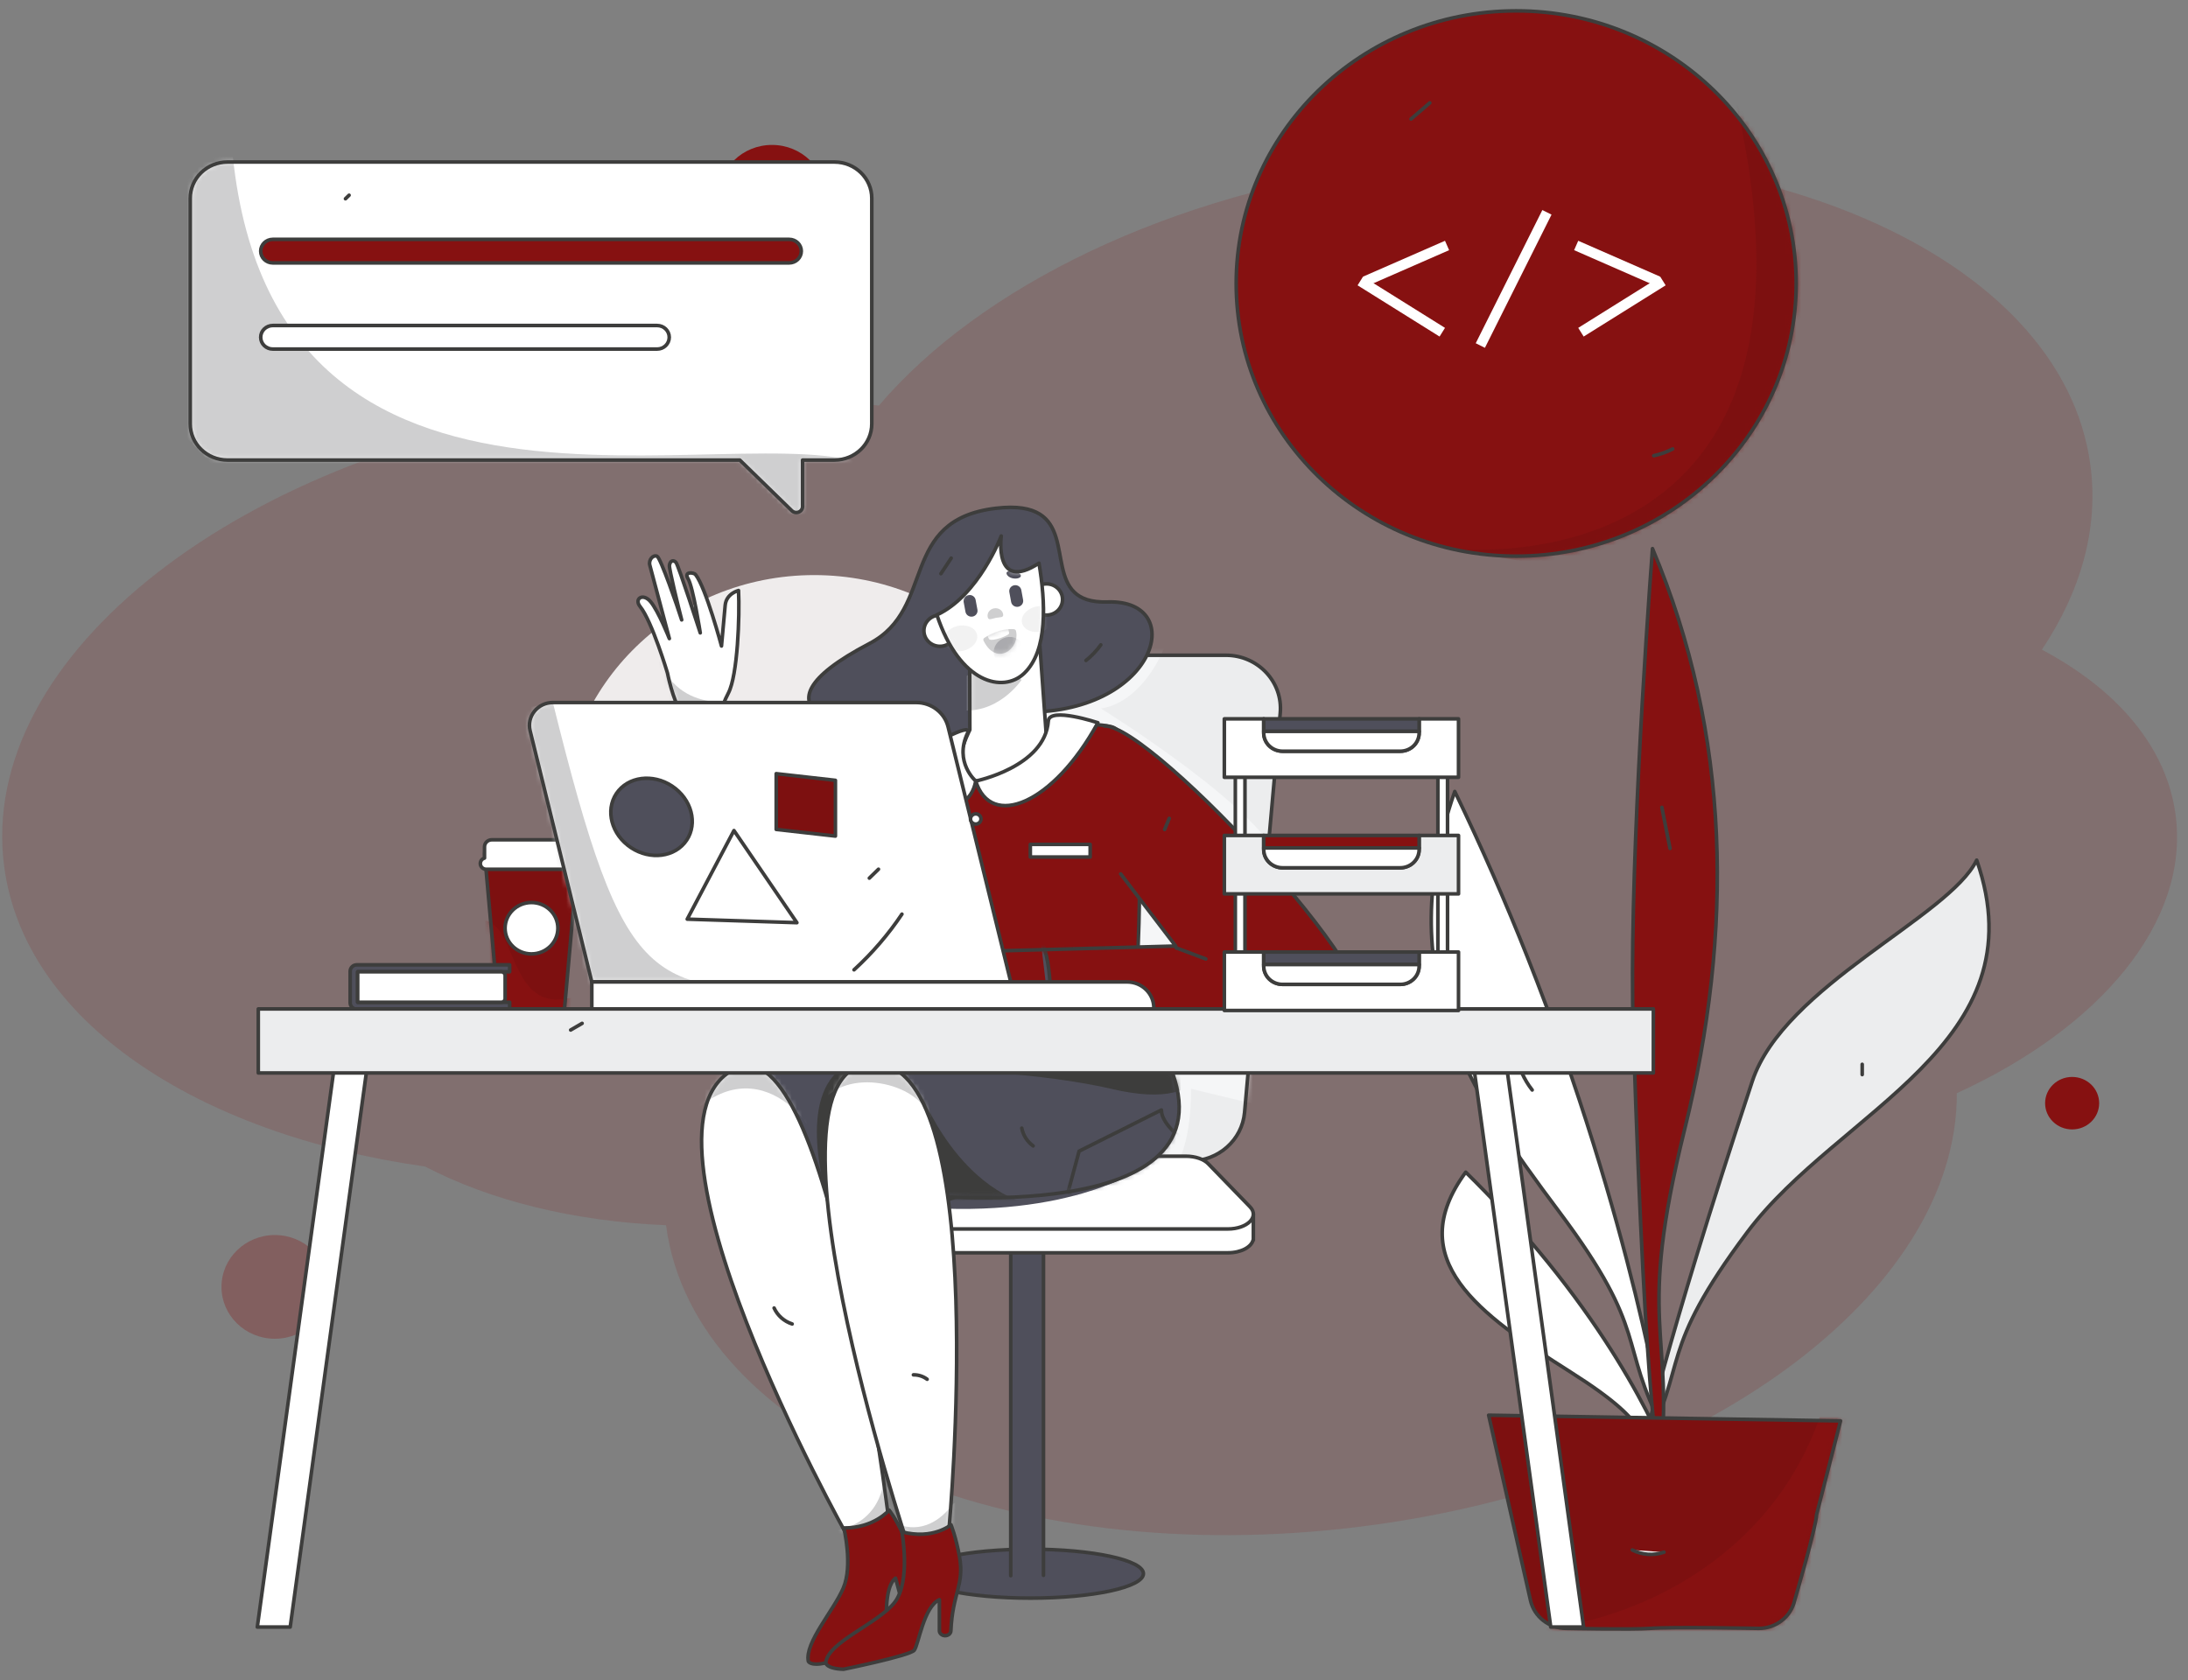 <svg width="427" height="328" viewBox="0 0 427 328" fill="none" xmlns="http://www.w3.org/2000/svg">
<rect x="0" y="0" width="427" height="328" fill="#808080" stroke="none"/>
<path opacity="0.15" d="M82.965 227.707C95.624 234.323 111.922 238.414 129.99 239.163C129.998 239.222 130.002 239.282 130.01 239.341C135.534 280.506 196.304 306.755 265.746 297.967C331.882 289.598 382.03 252.467 381.88 213.389C409.878 200.603 427.378 179.928 424.571 159.011C422.788 145.723 413.107 134.57 398.482 126.818C406.087 115.419 409.605 103.12 407.946 90.76C402.423 49.595 341.652 23.347 272.211 32.134C228.179 37.706 191.242 56.028 171.509 79.183C154.534 76.637 135.887 76.367 116.567 78.812C47.126 87.599 -4.69 128.093 0.833 169.259C4.86 199.271 38.256 221.349 82.965 227.707Z" fill="#861111"/>
<path opacity="0.87" d="M158.894 207.719C186.039 207.719 208.045 186.349 208.045 159.988C208.045 133.626 186.039 112.256 158.894 112.256C131.75 112.256 109.744 133.626 109.744 159.988C109.744 186.349 131.75 207.719 158.894 207.719Z" fill="white"/>
<path d="M150.66 48.532C156.416 48.532 161.082 44 161.082 38.411C161.082 32.821 156.416 28.29 150.66 28.29C144.904 28.29 140.238 32.821 140.238 38.411C140.238 44 144.904 48.532 150.66 48.532Z" fill="#861111"/>
<path d="M404.388 220.464C407.302 220.464 409.664 218.171 409.664 215.341C409.664 212.512 407.302 210.218 404.388 210.218C401.475 210.218 399.113 212.512 399.113 215.341C399.113 218.171 401.475 220.464 404.388 220.464Z" fill="#861111"/>
<path opacity="0.3" d="M53.646 261.323C59.402 261.323 64.068 256.792 64.068 251.202C64.068 245.612 59.402 241.081 53.646 241.081C47.89 241.081 43.224 245.612 43.224 251.202C43.224 256.792 47.89 261.323 53.646 261.323Z" fill="#861111"/>
<path d="M162.86 31.628H44.397C42.465 31.631 40.614 32.379 39.25 33.708C37.886 35.036 37.121 36.836 37.124 38.712V82.721C37.118 86.627 40.374 89.798 44.397 89.804H144.379L154.537 99.697C154.888 100.038 155.416 100.14 155.875 99.955C156.334 99.77 156.632 99.335 156.631 98.852V89.804H162.86C166.882 89.798 170.139 86.627 170.133 82.721V38.712C170.139 34.806 166.882 31.634 162.86 31.628Z" fill="white"/>
<mask id="mask0_6_82" style="mask-type:alpha" maskUnits="userSpaceOnUse" x="37" y="31" width="134" height="70">
<path fill-rule="evenodd" clip-rule="evenodd" d="M162.86 31.628H44.397C42.465 31.631 40.614 32.379 39.25 33.708C37.886 35.036 37.121 36.836 37.124 38.712V82.721C37.118 86.627 40.374 89.798 44.397 89.804H144.379L154.537 99.697C154.888 100.038 155.416 100.14 155.875 99.955C156.334 99.77 156.632 99.335 156.631 98.852V89.804H162.86C166.882 89.798 170.139 86.627 170.133 82.721V38.712C170.139 34.806 166.882 31.634 162.86 31.628Z" fill="white"/>
</mask>
<g mask="url(#mask0_6_82)">
<path d="M44.855 21.987C48.033 115.366 144.446 79.768 170.133 91.118C195.82 102.468 78.226 130.327 78.226 130.327L9.365 56.357L24.196 14.248" fill="#CFCFD0"/>
</g>
<path fill-rule="evenodd" clip-rule="evenodd" d="M162.86 31.628H44.397C42.465 31.631 40.614 32.379 39.25 33.708C37.886 35.036 37.121 36.836 37.124 38.712V82.721C37.118 86.627 40.374 89.798 44.397 89.804H144.379L154.537 99.697C154.888 100.038 155.416 100.14 155.875 99.955C156.334 99.77 156.632 99.335 156.631 98.852V89.804H162.86C166.882 89.798 170.139 86.627 170.133 82.721V38.712C170.139 34.806 166.882 31.634 162.86 31.628Z" stroke="#3D3D3C" stroke-width="0.7" stroke-linecap="round" stroke-linejoin="round"/>
<path d="M154.016 46.722H53.24C51.935 46.722 50.877 47.75 50.877 49.018V49.025C50.877 50.292 51.935 51.32 53.24 51.32H154.016C155.322 51.32 156.38 50.292 156.38 49.025V49.018C156.38 47.75 155.322 46.722 154.016 46.722Z" fill="#861111" stroke="#3D3D3C" stroke-width="0.7" stroke-linecap="round" stroke-linejoin="round"/>
<path d="M128.243 63.54H53.24C51.935 63.54 50.877 64.568 50.877 65.836V65.842C50.877 67.11 51.935 68.138 53.24 68.138H128.243C129.549 68.138 130.607 67.11 130.607 65.842V65.836C130.607 64.568 129.549 63.54 128.243 63.54Z" fill="white" stroke="#3D3D3C" stroke-width="0.7" stroke-linecap="round" stroke-linejoin="round"/>
<path d="M68.127 38.108L67.421 38.795L68.127 38.108Z" fill="#F5F6F7"/>
<path d="M68.127 38.108L67.421 38.795" stroke="#3D3D3C" stroke-width="0.7" stroke-linecap="round" stroke-linejoin="round"/>
<path d="M295.892 108.561C326.071 108.561 350.537 84.733 350.537 55.34C350.537 25.946 326.071 2.118 295.892 2.118C265.712 2.118 241.247 25.946 241.247 55.34C241.247 84.733 265.712 108.561 295.892 108.561Z" fill="#861111"/>
<mask id="mask1_6_82" style="mask-type:alpha" maskUnits="userSpaceOnUse" x="241" y="2" width="110" height="107">
<path d="M295.892 108.561C326.071 108.561 350.537 84.733 350.537 55.34C350.537 25.946 326.071 2.118 295.892 2.118C265.712 2.118 241.247 25.946 241.247 55.34C241.247 84.733 265.712 108.561 295.892 108.561Z" fill="white"/>
</mask>
<g mask="url(#mask1_6_82)">
<path d="M333.933 2.118C370.244 117.954 282.854 107.033 282.854 107.033L350.535 119.113L370.244 21.134L350.535 2.118" fill="#7D1010"/>
</g>
<path d="M295.892 108.561C326.071 108.561 350.537 84.733 350.537 55.34C350.537 25.946 326.071 2.118 295.892 2.118C265.712 2.118 241.247 25.946 241.247 55.34C241.247 84.733 265.712 108.561 295.892 108.561Z" stroke="#3D3D3C" stroke-width="0.7" stroke-linecap="round" stroke-linejoin="round"/>
<path d="M279.031 20.082L275.375 23.228L279.031 20.082Z" fill="#F5F6F7"/>
<path d="M279.031 20.082L275.375 23.228" stroke="#3D3D3C" stroke-width="0.7" stroke-linecap="round" stroke-linejoin="round"/>
<path d="M326.429 87.635C325.267 88.239 324.023 88.683 322.735 88.953L326.429 87.635Z" fill="#F5F6F7"/>
<path d="M326.429 87.635C325.267 88.239 324.023 88.683 322.735 88.953" stroke="#3D3D3C" stroke-width="0.7" stroke-linecap="round" stroke-linejoin="round"/>
<path d="M283.906 154.496C271.397 190.407 286.54 212.852 304.316 236.578C322.094 260.305 315.656 261.802 324.728 279.187C324.728 279.187 318.636 238.646 298.081 186.805C293.96 176.411 289.257 165.563 283.906 154.496Z" fill="white" stroke="#3D3D3C" stroke-width="0.7" stroke-linecap="round" stroke-linejoin="round"/>
<path d="M286.044 228.808C273.535 245.864 288.678 256.525 306.457 267.794C324.233 279.063 317.795 279.774 326.867 288.032C326.867 288.032 320.775 268.776 300.221 244.153C296.1 239.217 291.396 234.065 286.044 228.808Z" fill="white" stroke="#3D3D3C" stroke-width="0.7" stroke-linecap="round" stroke-linejoin="round"/>
<path d="M385.761 167.898C398.27 203.809 358.792 216.766 341.015 240.494C323.237 264.22 329.675 265.716 320.603 283.101C320.603 283.101 324.485 263.965 341.966 211.065C348.112 192.47 380.41 178.966 385.761 167.898Z" fill="#ECEDEE" stroke="#3D3D3C" stroke-width="0.7" stroke-linecap="round" stroke-linejoin="round"/>
<path d="M322.494 107.088C337.839 143.485 338.314 181.863 328.778 220.406C319.242 258.95 326.757 259.176 324.014 286.266C324.014 286.266 321.267 280.68 318.742 201.205C317.854 173.266 321.202 124.209 322.494 107.088Z" fill="#861111" stroke="#3D3D3C" stroke-width="0.7" stroke-linecap="round" stroke-linejoin="round"/>
<path d="M354.515 295.65C354.441 298.103 350.231 312.402 350.231 312.402C349.517 315.587 346.616 317.859 343.257 317.863C343.257 317.863 326.179 317.543 322.047 317.863C318.636 318.128 305.657 317.863 305.657 317.863C302.3 317.859 299.397 315.587 298.683 312.402L290.517 276.244L359.193 277.359L354.515 295.65Z" fill="#7D1010"/>
<mask id="mask2_6_82" style="mask-type:alpha" maskUnits="userSpaceOnUse" x="290" y="276" width="70" height="42">
<path fill-rule="evenodd" clip-rule="evenodd" d="M354.515 295.65C354.441 298.103 350.231 312.402 350.231 312.402C349.517 315.587 346.615 317.859 343.259 317.863C343.259 317.863 326.179 317.543 322.049 317.863C318.636 318.128 305.657 317.863 305.657 317.863C302.3 317.859 299.397 315.587 298.683 312.402L290.517 276.244L359.193 277.359L354.515 295.65Z" fill="white"/>
</mask>
<g mask="url(#mask2_6_82)">
<path d="M357.555 267.663C349.807 307.348 310.782 319.671 293.566 317.98C276.349 316.291 336.607 333.617 338.042 333.897C339.477 334.176 377.065 328.867 377.065 328.867V286.266L367.883 276.244" fill="#861111"/>
</g>
<path d="M354.515 295.65C354.441 298.103 350.231 312.402 350.231 312.402C349.517 315.587 346.616 317.859 343.257 317.863C343.257 317.863 326.179 317.543 322.047 317.863C318.636 318.128 305.657 317.863 305.657 317.863C302.3 317.859 299.397 315.587 298.683 312.402L290.517 276.244L359.193 277.359L354.515 295.65Z" stroke="#3D3D3C" stroke-width="0.7" stroke-linecap="round" stroke-linejoin="round"/>
<path d="M295.892 205.753C296.329 208.302 297.402 210.71 299.015 212.765L295.892 205.753Z" fill="#F5F6F7"/>
<path d="M295.892 205.753C296.329 208.302 297.402 210.71 299.015 212.765" stroke="#3D3D3C" stroke-width="0.7" stroke-linecap="round" stroke-linejoin="round"/>
<path d="M324.322 157.598L325.909 165.612L324.322 157.598Z" fill="#F5F6F7"/>
<path d="M324.322 157.598L325.909 165.612" stroke="#3D3D3C" stroke-width="0.7" stroke-linecap="round" stroke-linejoin="round"/>
<path d="M363.419 207.755V209.76" stroke="#3D3D3C" stroke-width="0.7" stroke-linecap="round" stroke-linejoin="round"/>
<path d="M296.963 253.875L299.997 257.925L296.963 253.875Z" fill="#F5F6F7"/>
<path d="M296.963 253.875L299.997 257.925" stroke="#3D3D3C" stroke-width="0.7" stroke-linecap="round" stroke-linejoin="round"/>
<path d="M318.554 302.554C320.462 303.536 322.705 303.692 324.737 302.985L318.554 302.554Z" fill="#F5F6F7"/>
<path d="M318.554 302.554C320.462 303.536 322.705 303.692 324.737 302.985" stroke="#3D3D3C" stroke-width="0.7" stroke-linecap="round" stroke-linejoin="round"/>
<path d="M110.049 198.219H97.394L94.599 166.904C94.535 166.199 94.779 165.501 95.27 164.979C95.761 164.457 96.456 164.159 97.184 164.158H110.259C110.987 164.159 111.682 164.457 112.173 164.979C112.664 165.501 112.908 166.199 112.844 166.904L110.049 198.219Z" fill="#7D1010"/>
<mask id="mask3_6_82" style="mask-type:alpha" maskUnits="userSpaceOnUse" x="94" y="164" width="19" height="35">
<path fill-rule="evenodd" clip-rule="evenodd" d="M110.049 198.219H97.394L94.599 166.904C94.535 166.199 94.779 165.501 95.27 164.979C95.761 164.457 96.456 164.159 97.184 164.158H110.259C110.987 164.159 111.682 164.457 112.173 164.979C112.664 165.501 112.908 166.199 112.844 166.904L110.049 198.219Z" fill="#861111"/>
</mask>
<g mask="url(#mask3_6_82)">
<path d="M93.738 179.608C100.918 179.319 99.097 196.961 110.341 194.946C121.584 192.93 116.245 200.784 115.495 201.055C114.745 201.329 89.768 195.658 90.214 194.946C90.66 194.234 88.727 181.189 88.727 181.189" fill="#861111"/>
</g>
<path fill-rule="evenodd" clip-rule="evenodd" d="M110.049 198.219H97.394L94.599 166.904C94.535 166.199 94.779 165.501 95.27 164.979C95.761 164.457 96.456 164.159 97.184 164.158H110.259C110.987 164.159 111.682 164.457 112.173 164.979C112.664 165.501 112.908 166.199 112.844 166.904L110.049 198.219Z" stroke="#3D3D3C" stroke-width="0.7" stroke-linecap="round" stroke-linejoin="round"/>
<path d="M112.888 167.497V165.309C112.89 164.546 112.254 163.928 111.47 163.927H95.974C95.189 163.928 94.553 164.546 94.555 165.309V167.497C94.009 167.657 93.667 168.182 93.75 168.729C93.833 169.277 94.317 169.683 94.888 169.683H112.556C113.126 169.682 113.609 169.277 113.693 168.729C113.776 168.182 113.434 167.657 112.889 167.497H112.888Z" fill="white" stroke="#3D3D3C" stroke-width="0.7" stroke-linecap="round" stroke-linejoin="round"/>
<path d="M103.721 186.205C106.566 186.205 108.872 183.959 108.872 181.189C108.872 178.418 106.566 176.172 103.721 176.172C100.877 176.172 98.57 178.418 98.57 181.189C98.57 183.959 100.877 186.205 103.721 186.205Z" fill="white" stroke="#3D3D3C" stroke-width="0.7" stroke-linecap="round" stroke-linejoin="round"/>
<path d="M69.805 189.689H99.462V188.337H69.623C69.282 188.337 68.956 188.469 68.715 188.704C68.475 188.938 68.34 189.254 68.34 189.586V195.748C68.339 196.438 68.914 196.997 69.623 196.997H99.462V195.644H69.805V189.689Z" fill="#4F4F5B" stroke="#3D3D3C" stroke-width="0.7" stroke-linecap="round" stroke-linejoin="round"/>
<path d="M69.805 189.689V195.644H97.82C98.24 195.644 98.58 195.313 98.58 194.905V190.43C98.58 190.022 98.24 189.691 97.82 189.689H69.805Z" fill="white" stroke="#3D3D3C" stroke-width="0.7" stroke-linecap="round" stroke-linejoin="round"/>
<path d="M232.279 226.623H181.543C176.015 226.616 171.408 222.503 170.938 217.151L163.977 139.172C163.436 133.114 168.339 127.906 174.582 127.906H239.241C245.485 127.906 250.386 133.114 249.846 139.172L242.884 217.151C242.415 222.503 237.809 226.616 232.279 226.623Z" fill="#ECEDEE"/>
<mask id="mask4_6_82" style="mask-type:alpha" maskUnits="userSpaceOnUse" x="163" y="127" width="87" height="100">
<path fill-rule="evenodd" clip-rule="evenodd" d="M232.279 226.623H181.543C176.015 226.616 171.408 222.503 170.938 217.151L163.977 139.172C163.436 133.114 168.339 127.906 174.582 127.906H239.241C245.485 127.906 250.386 133.114 249.846 139.172L242.884 217.151C242.415 222.503 237.809 226.616 232.279 226.623Z" fill="white"/>
</mask>
<g mask="url(#mask4_6_82)">
<path d="M230.123 117.018C225.879 137.756 214.83 138.283 214.83 138.283C214.83 138.283 247.943 158.748 250.294 169.393C252.642 180.038 246.622 215.95 246.622 215.95L232.426 212.534C232.426 212.534 232.851 226.369 227.285 229.848C221.716 233.325 204.232 206.392 204.232 206.392L193.24 133.225" fill="#F5F6F7"/>
</g>
<path fill-rule="evenodd" clip-rule="evenodd" d="M232.279 226.623H181.543C176.015 226.616 171.408 222.503 170.938 217.151L163.977 139.172C163.436 133.114 168.339 127.906 174.582 127.906H239.241C245.485 127.906 250.386 133.114 249.846 139.172L242.884 217.151C242.415 222.503 237.809 226.616 232.279 226.623Z" stroke="#3D3D3C" stroke-width="0.7" stroke-linecap="round" stroke-linejoin="round"/>
<path d="M201.073 311.952C213.263 311.952 223.144 309.815 223.144 307.178C223.144 304.541 213.263 302.404 201.073 302.404C188.884 302.404 179.002 304.541 179.002 307.178C179.002 309.815 188.884 311.952 201.073 311.952Z" fill="#4F4F5B" stroke="#3D3D3C" stroke-width="0.7" stroke-linecap="round" stroke-linejoin="round"/>
<path d="M197.251 307.576V231.833H203.641V307.506" fill="#4F4F5B"/>
<path d="M197.251 307.576V231.833H203.641V307.506" stroke="#3D3D3C" stroke-width="0.7" stroke-linecap="round" stroke-linejoin="round"/>
<path d="M244.599 236.955H240.772L235.793 231.818C234.911 230.909 233.254 230.344 231.458 230.344H154.677L140.914 244.545H239.617C242.239 244.545 244.192 243.415 244.542 242.081L244.599 242.062V236.955Z" fill="white" stroke="#3D3D3C" stroke-width="0.7" stroke-linecap="round" stroke-linejoin="round"/>
<path d="M239.617 239.894H140.914L154.677 225.693H231.459C233.254 225.693 234.911 226.255 235.793 227.165L243.952 235.584C245.819 237.511 243.423 239.894 239.617 239.894Z" fill="white"/>
<mask id="mask5_6_82" style="mask-type:alpha" maskUnits="userSpaceOnUse" x="140" y="225" width="105" height="15">
<path fill-rule="evenodd" clip-rule="evenodd" d="M239.617 239.894H140.914L154.677 225.693H231.459C233.254 225.693 234.911 226.255 235.793 227.165L243.952 235.584C245.819 237.511 243.423 239.894 239.617 239.894Z" fill="white"/>
</mask>
<g mask="url(#mask5_6_82)">
<path d="M176.019 235.354C206.878 238.541 222.81 228.735 225.174 226.337L176.019 235.354Z" fill="#4F4F5B"/>
</g>
<path fill-rule="evenodd" clip-rule="evenodd" d="M239.617 239.894H140.914L154.677 225.693H231.459C233.254 225.693 234.911 226.255 235.793 227.165L243.952 235.584C245.819 237.511 243.423 239.894 239.617 239.894Z" stroke="#3D3D3C" stroke-width="0.7" stroke-linecap="round" stroke-linejoin="round"/>
<path d="M50.214 317.599H56.633L71.721 207.75H65.302L50.214 317.599Z" fill="white" stroke="#3D3D3C" stroke-width="0.7" stroke-linecap="round" stroke-linejoin="round"/>
<path d="M293.965 207.75H287.546L302.635 317.599H309.052L293.965 207.75Z" fill="white" stroke="#3D3D3C" stroke-width="0.7" stroke-linecap="round" stroke-linejoin="round"/>
<path d="M202.93 189.521C191.044 189.307 179.377 184.375 178.056 184.805C176.736 185.233 165.069 196.703 161.437 196.703H170.352L174.259 197.079C174.259 197.079 176.185 197.079 177.506 194.988C177.506 194.988 179.926 196.917 184.219 197.079C188.512 197.238 206.232 196.489 206.232 196.489L202.93 189.521Z" fill="white" stroke="#3D3D3C" stroke-width="0.7" stroke-linecap="round" stroke-linejoin="round"/>
<path d="M178.129 185.733C177.837 185.804 167.213 188.534 163.821 187.878C163.009 187.72 163.763 189.854 168.459 190.079C171.233 190.208 173.996 190.495 176.736 190.94L178.864 185.733" fill="white"/>
<path d="M178.129 185.733C177.837 185.804 167.213 188.534 163.821 187.878C163.009 187.72 163.763 189.854 168.459 190.079C171.233 190.208 173.996 190.495 176.736 190.94L178.864 185.733" stroke="#3D3D3C" stroke-width="0.7" stroke-linecap="round" stroke-linejoin="round"/>
<path d="M144.126 115.265C144.126 115.265 141.738 115.844 141.523 118.149C141.358 119.906 140.975 124.17 140.802 126.1C140.802 126.1 137.763 114.716 135.752 112.173C135.379 111.701 133.403 111.532 134.268 112.946C135.262 114.57 136.658 123.538 136.658 123.538C136.658 123.538 132.405 110.341 131.928 109.798C131.451 109.255 130.771 109.396 130.643 110.38C130.557 111.04 132.417 118.638 133.034 121.006C132.198 118.336 128.918 108.934 128.246 108.596C127.485 108.214 126.526 109.277 126.816 110.333C127.107 111.389 130.628 124.651 130.628 124.651C130.628 124.651 128.512 119.321 126.994 117.483C125.476 115.644 123.698 116.89 124.922 118.4C127.243 121.262 130.264 131.385 130.264 131.385C130.264 131.385 131.271 136.622 132.983 139.164L133.476 151.092L142.58 148.661L141.404 138.637C141.404 138.637 140.31 138.777 142.139 135.297C143.968 131.817 144.378 120.19 144.126 115.265Z" fill="white"/>
<mask id="mask6_6_82" style="mask-type:alpha" maskUnits="userSpaceOnUse" x="124" y="108" width="21" height="44">
<path fill-rule="evenodd" clip-rule="evenodd" d="M144.126 115.265C144.126 115.265 141.738 115.844 141.523 118.149C141.358 119.906 140.975 124.17 140.802 126.1C140.802 126.1 137.763 114.716 135.752 112.173C135.379 111.701 133.403 111.532 134.268 112.946C135.262 114.57 136.658 123.538 136.658 123.538C136.658 123.538 132.405 110.341 131.928 109.798C131.451 109.255 130.771 109.396 130.643 110.38C130.557 111.04 132.417 118.638 133.034 121.006C132.198 118.336 128.918 108.934 128.246 108.596C127.485 108.214 126.526 109.277 126.816 110.333C127.107 111.389 130.628 124.651 130.628 124.651C130.628 124.651 128.512 119.321 126.994 117.483C125.476 115.644 123.698 116.89 124.922 118.4C127.243 121.262 130.264 131.385 130.264 131.385C130.264 131.385 131.271 136.622 132.983 139.164L133.476 151.092L142.58 148.661L141.404 138.637C141.404 138.637 140.31 138.777 142.139 135.297C143.968 131.817 144.378 120.19 144.126 115.265Z" fill="white"/>
</mask>
<g mask="url(#mask6_6_82)">
<path d="M128.748 128.921C133.033 140.377 146.589 136.449 146.589 136.449L134.909 146.382L123.545 145.426" fill="#CFCFD0"/>
</g>
<path fill-rule="evenodd" clip-rule="evenodd" d="M144.126 115.265C144.126 115.265 141.738 115.844 141.523 118.149C141.358 119.906 140.975 124.17 140.802 126.1C140.802 126.1 137.763 114.716 135.752 112.173C135.379 111.701 133.403 111.532 134.268 112.946C135.262 114.57 136.658 123.538 136.658 123.538C136.658 123.538 132.405 110.341 131.928 109.798C131.451 109.255 130.771 109.396 130.643 110.38C130.557 111.04 132.417 118.638 133.034 121.006C132.198 118.336 128.918 108.934 128.246 108.596C127.485 108.214 126.526 109.277 126.816 110.333C127.107 111.389 130.628 124.651 130.628 124.651C130.628 124.651 128.512 119.321 126.994 117.483C125.476 115.644 123.698 116.89 124.922 118.4C127.243 121.262 130.264 131.385 130.264 131.385C130.264 131.385 131.271 136.622 132.983 139.164L133.476 151.092L142.58 148.661L141.404 138.637C141.404 138.637 140.31 138.777 142.139 135.297C143.968 131.817 144.378 120.19 144.126 115.265Z" stroke="#3D3D3C" stroke-width="0.7" stroke-linecap="round" stroke-linejoin="round"/>
<path d="M216.15 117.503C203.385 117.92 209.783 104.647 202.912 100.357V100.357H202.911C201.133 99.247 198.482 98.729 194.362 99.217C175.242 101.479 182.784 118.764 169.693 125.61C143.498 139.31 168.919 142.577 168.919 142.577C155.885 160.927 191.954 149.553 199.115 138.995C225.635 139.749 232.215 116.979 216.15 117.503Z" fill="#4F4F5B" stroke="#3D3D3C" stroke-width="0.7" stroke-linecap="round" stroke-linejoin="round"/>
<path d="M155.031 237.079C155.031 237.079 209.969 241.243 211.881 205.739C212.893 186.958 198.455 192.409 198.455 192.409L144.696 208.149L155.031 237.079Z" fill="#4F4F5B"/>
<mask id="mask7_6_82" style="mask-type:alpha" maskUnits="userSpaceOnUse" x="144" y="191" width="68" height="47">
<path fill-rule="evenodd" clip-rule="evenodd" d="M155.031 237.079C155.031 237.079 209.969 241.243 211.881 205.739C212.893 186.958 198.455 192.409 198.455 192.409L144.696 208.149L155.031 237.079Z" fill="white"/>
</mask>
<g mask="url(#mask7_6_82)">
<path d="M155.188 233.203L159.534 237.229L161.437 233.98C161.437 233.98 154.992 213.667 165.117 207.993C175.243 202.318 185.81 203.246 185.81 203.246L185.369 205.748L170.334 220.113V231.26L161.437 233.98" fill="#3D3D3C"/>
</g>
<path fill-rule="evenodd" clip-rule="evenodd" d="M155.031 237.079C155.031 237.079 209.969 241.243 211.881 205.739C212.893 186.958 198.455 192.409 198.455 192.409L144.696 208.149L155.031 237.079Z" stroke="#3D3D3C" stroke-width="0.7" stroke-linecap="round" stroke-linejoin="round"/>
<path d="M178.864 233.203C178.864 233.203 241.61 240.052 228.26 207.993C219.686 187.404 221.744 191.605 221.744 191.605L168.123 207.503L178.864 233.203Z" fill="#4F4F5B"/>
<mask id="mask8_6_82" style="mask-type:alpha" maskUnits="userSpaceOnUse" x="168" y="191" width="63" height="43">
<path fill-rule="evenodd" clip-rule="evenodd" d="M178.864 233.203C178.864 233.203 241.61 240.052 228.26 207.993C219.686 187.404 221.744 191.605 221.744 191.605L168.123 207.503L178.864 233.203Z" fill="white"/>
</mask>
<g mask="url(#mask8_6_82)">
<path d="M167.154 211.431C178.034 206.788 205.998 209.957 216.839 212.534C238.632 217.714 235.505 203.246 235.505 203.246L190.08 201.691L165.338 205.964L168.655 212.534" fill="#3D3D3C"/>
<path d="M174.913 223.329L180.208 214.453C180.208 214.453 189.11 236.836 207.931 235.871C226.753 234.906 180.208 253.146 180.208 253.146L171.201 241.015L174.913 223.329Z" fill="#3D3D3C"/>
<path d="M210.595 224.707L208.455 232.637L211.932 237.763L235.573 225.576C235.573 225.576 226.651 220.797 226.651 216.67L210.595 224.707Z" fill="#4F4F5B" stroke="#3D3D3C" stroke-width="0.7" stroke-linecap="round" stroke-linejoin="round"/>
</g>
<path fill-rule="evenodd" clip-rule="evenodd" d="M178.864 233.203C178.864 233.203 241.61 240.052 228.26 207.993C219.686 187.404 221.744 191.605 221.744 191.605L168.123 207.503L178.864 233.203Z" stroke="#3D3D3C" stroke-width="0.7" stroke-linecap="round" stroke-linejoin="round"/>
<path d="M130.169 147.968C134.702 145.871 145.174 144.292 145.174 144.292L155.188 171.032C155.188 171.032 170.956 143.839 177.105 146.13C183.255 148.421 178.623 173.918 177.105 175.738C175.588 177.56 162.263 206.504 146.992 202.944C134.487 200.027 130.169 147.968 130.169 147.968Z" fill="white" stroke="#3D3D3C" stroke-width="0.7" stroke-linecap="round" stroke-linejoin="round"/>
<path d="M177.483 146.13C177.483 146.13 208.313 139.68 216.914 141.865C225.515 144.05 221.429 197.101 221.429 197.101C221.429 197.101 186.21 205.802 181.445 196.069C176.006 184.96 177.483 146.13 177.483 146.13Z" fill="#FFCD07"/>
<path fill-rule="evenodd" clip-rule="evenodd" d="M177.483 146.13C177.483 146.13 208.313 139.68 216.914 141.865C225.515 144.05 221.429 197.101 221.429 197.101C221.429 197.101 186.21 205.802 181.445 196.069C176.006 184.96 177.483 146.13 177.483 146.13Z" fill="#861111" stroke="#3D3D3C" stroke-width="0.7" stroke-linecap="round" stroke-linejoin="round"/>
<path d="M189.243 128.815L189.271 142.459C189.271 142.459 184.117 152.32 190.421 152.458C202.34 152.719 204.232 144.164 204.232 144.164L202.794 124.102L189.243 128.815Z" fill="white"/>
<mask id="mask9_6_82" style="mask-type:alpha" maskUnits="userSpaceOnUse" x="187" y="124" width="18" height="29">
<path fill-rule="evenodd" clip-rule="evenodd" d="M189.243 128.815L189.271 142.459C189.271 142.459 184.117 152.32 190.421 152.458C202.34 152.719 204.232 144.164 204.232 144.164L202.794 124.102L189.243 128.815Z" fill="white"/>
</mask>
<g mask="url(#mask9_6_82)">
<path d="M186.566 138.506C194.581 139.944 199.374 132.699 199.374 132.699L193.524 128.855L187.428 132.699C187.428 132.699 178.549 137.069 186.566 138.506Z" fill="#CFCFD0"/>
</g>
<path fill-rule="evenodd" clip-rule="evenodd" d="M189.243 128.815L189.271 142.459C189.271 142.459 184.117 152.32 190.421 152.458C202.34 152.719 204.232 144.164 204.232 144.164L202.794 124.102L189.243 128.815Z" stroke="#3D3D3C" stroke-width="0.7" stroke-linecap="round" stroke-linejoin="round"/>
<path d="M183.437 126.159C185.165 126.159 186.566 124.795 186.566 123.112C186.566 121.429 185.165 120.065 183.437 120.065C181.709 120.065 180.308 121.429 180.308 123.112C180.308 124.795 181.709 126.159 183.437 126.159Z" fill="white" stroke="#3D3D3C" stroke-width="0.7" stroke-linecap="round" stroke-linejoin="round"/>
<path d="M204.232 120.065C205.96 120.065 207.361 118.7 207.361 117.017C207.361 115.335 205.96 113.97 204.232 113.97C202.504 113.97 201.103 115.335 201.103 117.017C201.103 118.7 202.504 120.065 204.232 120.065Z" fill="white" stroke="#3D3D3C" stroke-width="0.7" stroke-linecap="round" stroke-linejoin="round"/>
<path d="M195.398 104.621C195.398 104.621 190.995 116.258 182.838 120.024C187.287 133.48 195.8 135.302 199.85 131.453C204.573 126.964 204.018 117.481 202.765 109.932C193.903 115.733 195.398 104.621 195.398 104.621Z" fill="white"/>
<mask id="mask10_6_82" style="mask-type:alpha" maskUnits="userSpaceOnUse" x="182" y="104" width="22" height="30">
<path fill-rule="evenodd" clip-rule="evenodd" d="M195.398 104.621C195.398 104.621 190.995 116.258 182.838 120.024C187.287 133.48 195.8 135.302 199.85 131.453C204.573 126.964 204.018 117.481 202.765 109.932C193.903 115.733 195.398 104.621 195.398 104.621Z" fill="white"/>
</mask>
<g mask="url(#mask10_6_82)">
<path opacity="0.27" d="M188.056 127.011C189.842 126.566 191.007 125.132 190.657 123.807C190.307 122.483 188.576 121.771 186.79 122.215C185.004 122.66 183.84 124.094 184.189 125.418C184.539 126.743 186.27 127.455 188.056 127.011Z" fill="#CFCFD0"/>
<path opacity="0.27" d="M203.336 123.235C205.122 122.791 206.286 121.357 205.936 120.032C205.587 118.708 203.855 117.996 202.069 118.44C200.283 118.885 199.119 120.319 199.469 121.643C199.818 122.968 201.55 123.68 203.336 123.235Z" fill="#CFCFD0"/>
<path d="M189.019 116.161C189.665 116.049 190.281 116.466 190.396 117.092L190.752 119.02C190.867 119.646 190.439 120.245 189.793 120.357C189.483 120.411 189.165 120.344 188.906 120.169C188.647 119.994 188.472 119.727 188.416 119.426L188.06 117.498C188.004 117.198 188.074 116.888 188.254 116.637C188.435 116.386 188.71 116.215 189.019 116.161Z" fill="#4F4F5B"/>
<path d="M198.707 118.44C198.397 118.494 198.077 118.426 197.818 118.25C197.561 118.075 197.384 117.807 197.33 117.506L196.978 115.584C196.863 114.956 197.292 114.356 197.937 114.243C198.249 114.189 198.567 114.258 198.826 114.433C199.083 114.609 199.26 114.876 199.314 115.178L199.666 117.1C199.782 117.727 199.353 118.327 198.707 118.44Z" fill="#4F4F5B"/>
<path d="M188.239 113.529C185.978 114.621 186.867 115.772 188.326 115.18C189.784 114.587 189.716 112.816 188.239 113.529Z" fill="#4F4F5B"/>
<path d="M197.36 111.484C199.868 111.747 199.605 112.998 198.027 112.934C196.448 112.869 195.72 111.312 197.36 111.484Z" fill="#4F4F5B"/>
<path d="M195.764 119.852C195.919 120.618 195.184 120.444 194.353 120.605C193.522 120.766 192.909 121.2 192.754 120.433C192.598 119.667 193.144 118.915 193.975 118.755C194.806 118.594 195.608 119.085 195.764 119.852Z" fill="#CFCFD0"/>
<path d="M191.942 125.068C194.516 130.22 199.133 126.541 198.273 123.141C198.226 122.966 198.072 122.839 197.887 122.822C197.103 122.742 194.885 122.727 192.101 124.511C191.914 124.632 191.846 124.869 191.942 125.068Z" fill="#CFCFD0"/>
<mask id="mask11_6_82" style="mask-type:alpha" maskUnits="userSpaceOnUse" x="191" y="122" width="8" height="6">
<path fill-rule="evenodd" clip-rule="evenodd" d="M191.942 125.067C194.516 130.22 199.133 126.541 198.273 123.141C198.226 122.966 198.072 122.838 197.887 122.822C197.103 122.742 194.885 122.727 192.101 124.51C191.914 124.632 191.846 124.869 191.942 125.067Z" fill="white"/>
</mask>
<g mask="url(#mask11_6_82)">
<path opacity="0.29" d="M198.299 129.086C199.63 128.172 200.028 126.495 199.188 125.34C198.348 124.184 196.587 123.988 195.255 124.902C193.924 125.815 193.526 127.493 194.366 128.648C195.206 129.803 196.967 129.999 198.299 129.086Z" fill="#4F4F5B"/>
<path d="M192.673 123.93C192.783 124.287 192.967 124.762 193.091 124.822C193.847 125.194 196.63 124.121 196.926 123.696C197.006 123.578 196.669 122.423 196.669 122.423L193.048 123.61" fill="white"/>
</g>
</g>
<path fill-rule="evenodd" clip-rule="evenodd" d="M195.398 104.621C195.398 104.621 190.995 116.258 182.838 120.024C187.287 133.48 195.8 135.302 199.85 131.453C204.573 126.964 204.018 117.481 202.765 109.932C193.903 115.733 195.398 104.621 195.398 104.621Z" stroke="#3D3D3C" stroke-width="0.7" stroke-linecap="round" stroke-linejoin="round"/>
<path d="M218.71 170.589L229.441 184.664L196.028 185.585C193.651 186.793 190.08 201.691 190.08 201.691C190.08 201.691 253.696 203.703 264.866 200.08C276.038 196.457 224.816 141.305 215.506 141.708" fill="#861111"/>
<mask id="mask12_6_82" style="mask-type:alpha" maskUnits="userSpaceOnUse" x="190" y="141" width="77" height="62">
<path fill-rule="evenodd" clip-rule="evenodd" d="M218.71 170.589L229.441 184.664L196.028 185.585C193.651 186.793 190.08 201.691 190.08 201.691C190.08 201.691 253.696 203.703 264.866 200.08C276.038 196.457 224.816 141.305 215.506 141.708" fill="white"/>
</mask>
<g mask="url(#mask12_6_82)">
<path d="M270.238 214.451C278.652 214.451 285.472 207.808 285.472 199.614C285.472 191.42 278.652 184.778 270.238 184.778C261.825 184.778 255.005 191.42 255.005 199.614C255.005 207.808 261.825 214.451 270.238 214.451Z" fill="white" stroke="#3D3D3C" stroke-width="0.7" stroke-linecap="round" stroke-linejoin="round"/>
<path d="M203.086 183.51C205.615 187.709 205.019 199.728 205.019 199.728L203.086 183.51Z" fill="#4F4F5B"/>
<path d="M203.086 183.51C205.615 187.709 205.019 199.728 205.019 199.728" stroke="#3D3D3C" stroke-width="0.7" stroke-linecap="round" stroke-linejoin="round"/>
</g>
<path d="M218.71 170.589L229.441 184.664L196.028 185.585C193.651 186.793 190.08 201.691 190.08 201.691C190.08 201.691 253.696 203.703 264.866 200.08C276.038 196.457 224.816 141.305 215.506 141.708" stroke="#3D3D3C" stroke-width="0.7" stroke-linecap="round" stroke-linejoin="round"/>
<path d="M165.23 299.571C168.084 298.998 170.85 298.069 173.458 296.804C173.458 296.804 161.833 200.194 143.71 208.499C120.213 219.267 165.23 299.571 165.23 299.571Z" fill="white"/>
<mask id="mask13_6_82" style="mask-type:alpha" maskUnits="userSpaceOnUse" x="136" y="207" width="38" height="93">
<path fill-rule="evenodd" clip-rule="evenodd" d="M165.23 299.571C168.084 298.998 170.85 298.069 173.458 296.804C173.458 296.804 161.833 200.194 143.71 208.499C120.212 219.267 165.23 299.571 165.23 299.571Z" fill="white"/>
</mask>
<g mask="url(#mask13_6_82)">
<path d="M130.169 223.475C144.062 202.045 158.801 217.026 160.119 225.503C161.437 233.98 155.188 198.219 155.188 198.219L138.71 205.231" fill="#CFCFD0"/>
<path d="M158.335 298.918C171.769 299.931 172.439 289.16 172.439 289.16L176.474 296.023L173.458 302.827L161.031 298.628" fill="#CFCFD0"/>
</g>
<path fill-rule="evenodd" clip-rule="evenodd" d="M165.23 299.571C168.084 298.998 170.85 298.069 173.458 296.804C173.458 296.804 161.833 200.194 143.71 208.499C120.213 219.267 165.23 299.571 165.23 299.571Z" stroke="#3D3D3C" stroke-width="0.7" stroke-linecap="round" stroke-linejoin="round"/>
<path d="M177.168 301.51C181.886 301.981 185.217 298.285 185.217 298.285C185.217 298.285 193.414 209.495 171.272 207.651C145.184 205.479 177.168 301.51 177.168 301.51Z" fill="white"/>
<mask id="mask14_6_82" style="mask-type:alpha" maskUnits="userSpaceOnUse" x="161" y="207" width="26" height="95">
<path fill-rule="evenodd" clip-rule="evenodd" d="M177.168 301.51C181.886 301.981 185.217 298.285 185.217 298.285C185.217 298.285 193.414 209.495 171.272 207.651C145.184 205.479 177.168 301.51 177.168 301.51Z" fill="white"/>
</mask>
<g mask="url(#mask14_6_82)">
<path d="M159.963 215.623C165.117 207.993 179.272 211.468 181.239 217.826C183.204 224.182 179.596 207.993 179.596 207.993L164.431 206.1L161.031 210.299" fill="#CFCFD0"/>
<path d="M174.324 297.144C178.943 299.471 183.036 297.321 185.552 294.083C188.071 290.846 188.071 298.339 188.071 298.339L182.829 302.141L172.125 301.551" fill="#CFCFD0"/>
</g>
<path fill-rule="evenodd" clip-rule="evenodd" d="M177.168 301.51C181.886 301.981 185.217 298.285 185.217 298.285C185.217 298.285 193.414 209.495 171.272 207.651C145.184 205.479 177.168 301.51 177.168 301.51Z" stroke="#3D3D3C" stroke-width="0.7" stroke-linecap="round" stroke-linejoin="round"/>
<path d="M190.421 152.458C193.331 161.899 205.523 157.065 214.261 141.079C214.261 141.079 204.792 137.931 204.587 140.741C203.931 149.708 190.421 152.458 190.421 152.458Z" fill="white" stroke="#3D3D3C" stroke-width="0.7" stroke-linecap="round" stroke-linejoin="round"/>
<path d="M190.421 152.458C188.995 160.372 177.856 158.509 179.895 146.552C179.895 146.552 190.026 140.539 188.825 143.089C186.148 148.776 190.421 152.458 190.421 152.458Z" fill="white" stroke="#3D3D3C" stroke-width="0.7" stroke-linecap="round" stroke-linejoin="round"/>
<path d="M197.251 191.674H115.495L103.449 142.622C103.122 141.299 103.437 139.902 104.304 138.832C105.17 137.762 106.494 137.136 107.896 137.134H178.829C181.781 137.137 184.347 139.108 185.028 141.898L197.251 191.674Z" fill="white"/>
<mask id="mask15_6_82" style="mask-type:alpha" maskUnits="userSpaceOnUse" x="103" y="137" width="95" height="55">
<path fill-rule="evenodd" clip-rule="evenodd" d="M197.251 191.674H115.495L103.449 142.623C103.122 141.299 103.437 139.902 104.304 138.832C105.17 137.762 106.494 137.137 107.896 137.134H178.829C181.781 137.137 184.347 139.108 185.028 141.898L197.251 191.674Z" fill="white"/>
</mask>
<g mask="url(#mask15_6_82)">
<path d="M143.236 162.126L134.117 179.418L155.519 180.108L143.236 162.126Z" fill="white" stroke="#3D3D3C" stroke-width="0.7" stroke-linecap="round" stroke-linejoin="round"/>
<path d="M133.572 164.577C136.154 161.527 135.372 156.758 131.825 153.927C128.278 151.095 123.309 151.272 120.727 154.322C118.145 157.373 118.927 162.141 122.474 164.973C126.021 167.804 130.99 167.627 133.572 164.577Z" fill="#4F4F5B" stroke="#3D3D3C" stroke-width="0.7" stroke-linecap="round" stroke-linejoin="round"/>
<path d="M163.036 163.204L151.48 161.903V151.018L163.036 152.319V163.204Z" fill="#7D1010" stroke="#3D3D3C" stroke-width="0.7" stroke-linecap="round" stroke-linejoin="round"/>
<path d="M107.896 137.134C122.058 194.081 126.559 193.552 161.031 192.995C195.501 192.436 146.992 202.944 146.992 202.944L77.559 185.733V143.327" fill="#CFCFD0"/>
</g>
<path fill-rule="evenodd" clip-rule="evenodd" d="M197.251 191.674H115.495L103.449 142.622C103.122 141.299 103.437 139.902 104.304 138.832C105.17 137.762 106.494 137.136 107.896 137.134H178.829C181.781 137.137 184.347 139.108 185.028 141.898L197.251 191.674Z" stroke="#3D3D3C" stroke-width="0.7" stroke-linecap="round" stroke-linejoin="round"/>
<path d="M115.495 191.674H219.959C222.84 191.674 225.174 193.941 225.174 196.739V198.219H115.495V191.674Z" fill="white" stroke="#3D3D3C" stroke-width="0.7" stroke-linecap="round" stroke-linejoin="round"/>
<path d="M190.421 160.859C190.986 160.859 191.444 160.413 191.444 159.863C191.444 159.312 190.986 158.866 190.421 158.866C189.856 158.866 189.398 159.312 189.398 159.863C189.398 160.413 189.856 160.859 190.421 160.859Z" fill="white" stroke="#3D3D3C" stroke-width="0.7" stroke-linecap="round" stroke-linejoin="round"/>
<path d="M173.525 294.772C173.525 294.772 170.603 298.286 164.676 298.259C164.676 298.259 166.48 305.562 164.568 310.008C162.655 314.453 157.057 320.604 157.745 324.261C157.745 324.261 158.018 325.277 161.168 324.606C161.168 324.606 172.231 319.241 172.735 318.09C173.24 316.941 172.334 309.974 174.772 308.055L176.242 313.519C176.372 314.001 176.93 314.278 177.492 314.136C178.035 313.998 178.384 313.514 178.278 313.041C176.759 306.242 178.526 304.323 176.246 299.503C174.706 296.247 173.525 294.772 173.525 294.772Z" fill="#861111" stroke="#3D3D3C" stroke-width="0.7" stroke-linecap="round" stroke-linejoin="round"/>
<path d="M185.591 297.629C185.591 297.629 182.152 300.611 176.015 299.022C176.015 299.022 177.802 308.699 174.579 312.805C171.357 316.911 161.464 320.607 161.157 324.581C161.157 324.581 161.157 325.706 164.609 325.838C164.609 325.838 177.573 323.19 178.416 322.13C179.26 321.071 180.264 313.609 183.327 312.263V318.313C183.327 318.848 183.829 319.282 184.448 319.282C185.05 319.282 185.547 318.872 185.57 318.354C185.89 310.907 188.258 309.384 187.238 303.786C186.55 300.006 185.591 297.629 185.591 297.629Z" fill="#861111" stroke="#3D3D3C" stroke-width="0.7" stroke-linecap="round" stroke-linejoin="round"/>
<path d="M322.663 196.941H50.407V209.439H322.663V196.941Z" fill="#ECEDEE" stroke="#3D3D3C" stroke-width="0.7" stroke-linecap="round" stroke-linejoin="round"/>
<path d="M212.751 164.83H201.073V167.292H212.751V164.83Z" fill="white" stroke="#3D3D3C" stroke-width="0.7" stroke-linecap="round" stroke-linejoin="round"/>
<path d="M214.83 125.877C214.016 127.017 213.042 128.042 211.934 128.921L214.83 125.877Z" fill="#F5F6F7"/>
<path d="M214.83 125.877C214.016 127.017 213.042 128.042 211.934 128.921" stroke="#3D3D3C" stroke-width="0.7" stroke-linecap="round" stroke-linejoin="round"/>
<path d="M185.631 108.945L183.624 111.985L185.631 108.945Z" fill="#F5F6F7"/>
<path d="M185.631 108.945L183.624 111.985" stroke="#3D3D3C" stroke-width="0.7" stroke-linecap="round" stroke-linejoin="round"/>
<path d="M229.527 185.017L235.326 187.189L229.527 185.017Z" fill="#F5F6F7"/>
<path d="M229.527 185.017L235.326 187.189" stroke="#3D3D3C" stroke-width="0.7" stroke-linecap="round" stroke-linejoin="round"/>
<path d="M228.181 159.75L227.285 161.92L228.181 159.75Z" fill="#F5F6F7"/>
<path d="M228.181 159.75L227.285 161.92" stroke="#3D3D3C" stroke-width="0.7" stroke-linecap="round" stroke-linejoin="round"/>
<path d="M113.603 199.76L111.369 201.056L113.603 199.76Z" fill="#F5F6F7"/>
<path d="M113.603 199.76L111.369 201.056" stroke="#3D3D3C" stroke-width="0.7" stroke-linecap="round" stroke-linejoin="round"/>
<path d="M176.018 178.437C173.362 182.412 170.222 186.063 166.668 189.309L176.018 178.437Z" fill="#F5F6F7"/>
<path d="M176.018 178.437C173.362 182.412 170.222 186.063 166.668 189.309" stroke="#3D3D3C" stroke-width="0.7" stroke-linecap="round" stroke-linejoin="round"/>
<path d="M151.071 255.323C151.738 256.8 153.019 257.932 154.597 258.439L151.071 255.323Z" fill="#F5F6F7"/>
<path d="M151.071 255.323C151.738 256.8 153.019 257.932 154.597 258.439" stroke="#3D3D3C" stroke-width="0.7" stroke-linecap="round" stroke-linejoin="round"/>
<path d="M178.257 268.369C179.226 268.35 180.171 268.654 180.936 269.23L178.257 268.369Z" fill="#F5F6F7"/>
<path d="M178.257 268.369C179.226 268.35 180.171 268.654 180.936 269.23" stroke="#3D3D3C" stroke-width="0.7" stroke-linecap="round" stroke-linejoin="round"/>
<path d="M242.962 148.621H241.08V191.54H242.962V148.621Z" fill="white" stroke="#3D3D3C" stroke-width="0.7" stroke-linecap="round" stroke-linejoin="round"/>
<path d="M282.493 148.621H280.611V191.54H282.493V148.621Z" fill="white" stroke="#3D3D3C" stroke-width="0.7" stroke-linecap="round" stroke-linejoin="round"/>
<path d="M276.95 140.32V143.061C276.951 144.007 276.566 144.916 275.879 145.586C275.189 146.256 274.255 146.634 273.28 146.635H250.294C249.319 146.634 248.384 146.256 247.695 145.586C247.007 144.916 246.622 144.007 246.622 143.061V140.32H238.936V151.728H284.637V140.32H276.95Z" fill="white" stroke="#3D3D3C" stroke-width="0.7" stroke-linecap="round" stroke-linejoin="round"/>
<path d="M276.95 140.32H246.622V142.765H276.95V140.32Z" fill="#4F4F5B" stroke="#3D3D3C" stroke-width="0.7" stroke-linecap="round" stroke-linejoin="round"/>
<path d="M250.294 146.635H273.28C274.255 146.634 275.189 146.256 275.879 145.586C276.567 144.916 276.952 144.007 276.95 143.061V142.765H246.622V143.061C246.622 144.007 247.007 144.916 247.695 145.586C248.384 146.256 249.319 146.634 250.294 146.635Z" fill="white" stroke="#3D3D3C" stroke-width="0.7" stroke-linecap="round" stroke-linejoin="round"/>
<path d="M276.95 163.078V165.819C276.951 166.765 276.566 167.674 275.879 168.344C275.189 169.014 274.255 169.392 273.28 169.393H250.294C249.319 169.392 248.384 169.014 247.695 168.344C247.007 167.674 246.622 166.765 246.622 165.819V163.078H238.936V174.486H284.637V163.078H276.95Z" fill="#ECEDEE" stroke="#3D3D3C" stroke-width="0.7" stroke-linecap="round" stroke-linejoin="round"/>
<path d="M276.95 163.078H246.622V165.522H276.95V163.078Z" fill="#861111" stroke="#3D3D3C" stroke-width="0.7" stroke-linecap="round" stroke-linejoin="round"/>
<path d="M250.294 169.393H273.28C274.255 169.392 275.189 169.014 275.879 168.344C276.567 167.674 276.952 166.766 276.95 165.819V165.523H246.622V165.819C246.622 166.766 247.007 167.674 247.695 168.344C248.384 169.014 249.319 169.392 250.294 169.393Z" fill="white" stroke="#3D3D3C" stroke-width="0.7" stroke-linecap="round" stroke-linejoin="round"/>
<path d="M276.95 185.837V188.576C276.951 189.523 276.566 190.432 275.879 191.102C275.189 191.773 274.255 192.15 273.28 192.152H250.294C249.319 192.15 248.384 191.773 247.695 191.102C247.007 190.432 246.622 189.523 246.622 188.576V185.837H238.936V197.244H284.637V185.837H276.95Z" fill="white" stroke="#3D3D3C" stroke-width="0.7" stroke-linecap="round" stroke-linejoin="round"/>
<path d="M276.95 185.837H246.622V188.281H276.95V185.837Z" fill="#4F4F5B" stroke="#3D3D3C" stroke-width="0.7" stroke-linecap="round" stroke-linejoin="round"/>
<path d="M250.294 192.152H273.28C274.255 192.15 275.189 191.773 275.879 191.102C276.567 190.432 276.952 189.523 276.95 188.576V188.281H246.622V188.576C246.622 189.523 247.007 190.432 247.695 191.102C248.384 191.773 249.319 192.15 250.294 192.152Z" fill="white" stroke="#3D3D3C" stroke-width="0.7" stroke-linecap="round" stroke-linejoin="round"/>
<path d="M171.44 169.673L169.656 171.411L171.44 169.673Z" fill="#F5F6F7"/>
<path d="M171.44 169.673L169.656 171.411" stroke="#3D3D3C" stroke-width="0.7" stroke-linecap="round" stroke-linejoin="round"/>
<path d="M199.402 220.209C199.668 221.595 200.461 222.836 201.623 223.682" stroke="#3D3D3C" stroke-width="0.7" stroke-linecap="round" stroke-linejoin="round"/>
<line x1="282.401" y1="47.916" x2="266.401" y2="54.916" stroke="white" stroke-width="2"/>
<line y1="-1" x2="17.464" y2="-1" transform="matrix(0.916 0.401 0.401 -0.916 308 47)" stroke="white" stroke-width="2"/>
<line y1="-1" x2="18.868" y2="-1" transform="matrix(0.848 -0.53 -0.53 -0.848 308 64)" stroke="white" stroke-width="2"/>
<line x1="301.894" y1="41.447" x2="288.894" y2="67.447" stroke="white" stroke-width="2"/>
<line x1="281.47" y1="64.848" x2="265.47" y2="54.848" stroke="white" stroke-width="2"/>
</svg>
